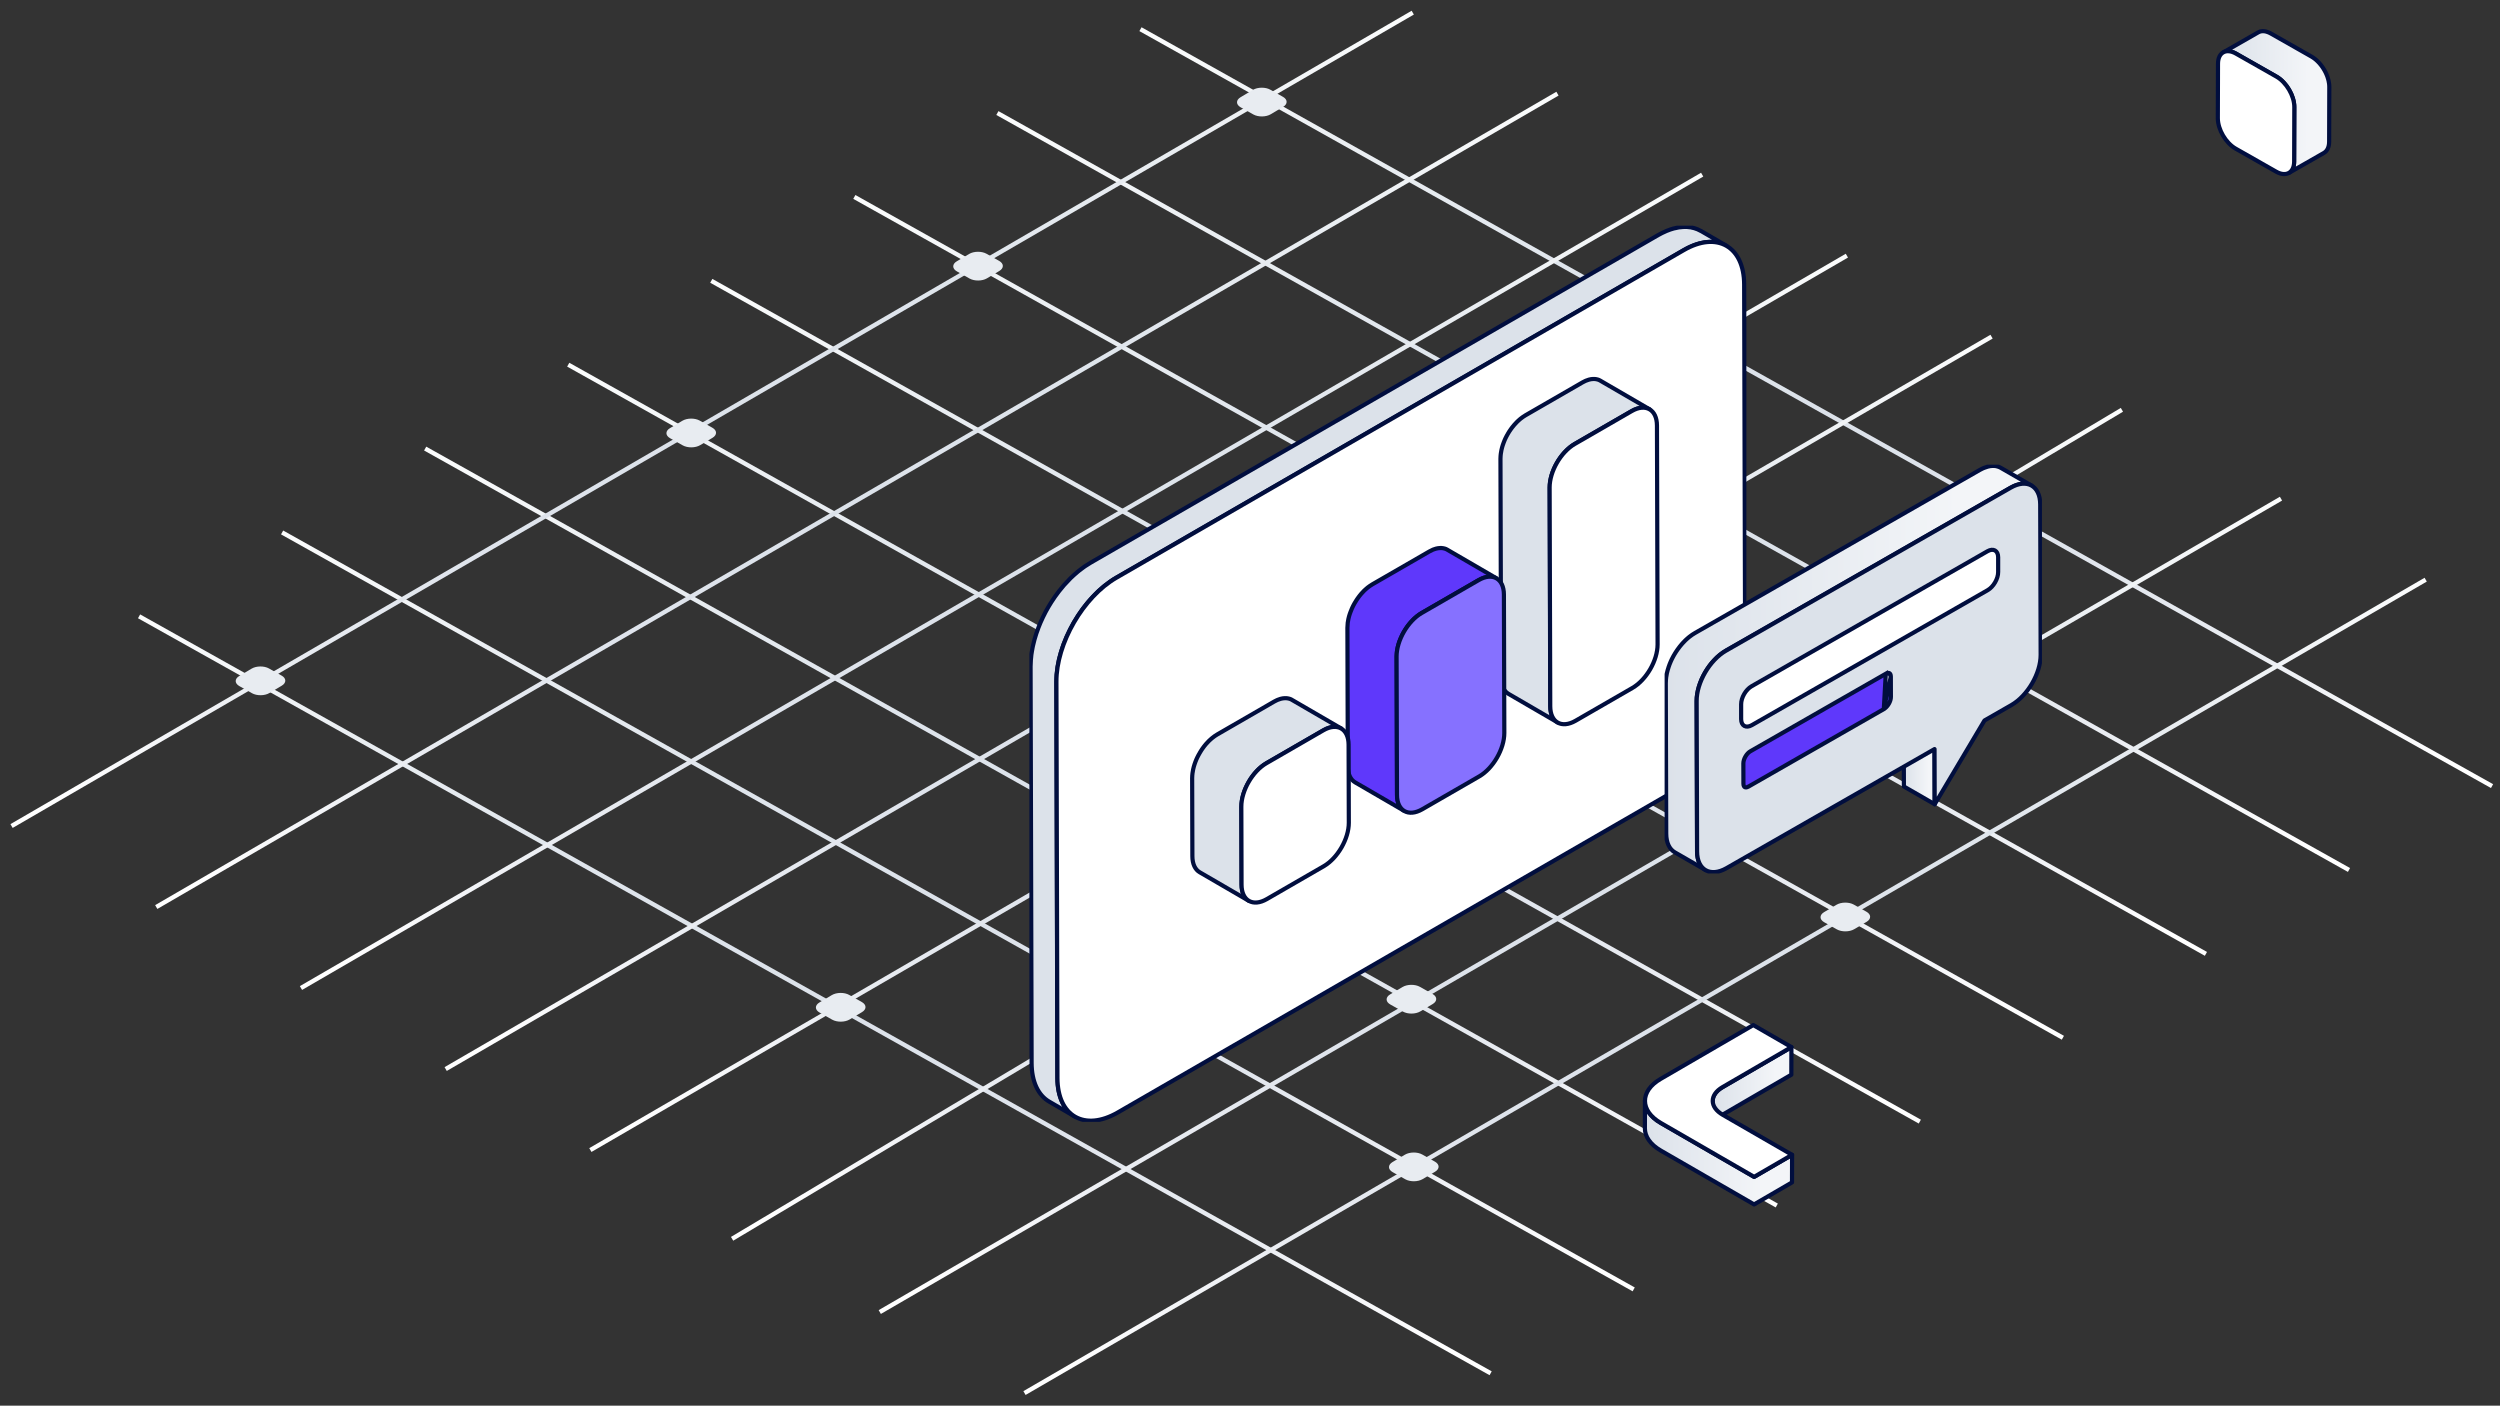 <svg width="795" height="447" viewBox="0 0 795 447" fill="none" xmlns="http://www.w3.org/2000/svg">
<rect x="0" y="0" width="795" height="447" fill="#333333" stroke="none"/>
<g clip-path="url(#clip0_0_1)">
<path d="M44.222 195.989L474.028 436.704" stroke="url(#paint0_linear_0_1)" stroke-width="1.403" stroke-miterlimit="10"/>
<path d="M89.711 169.32L519.517 410.028" stroke="url(#paint1_linear_0_1)" stroke-width="1.403" stroke-miterlimit="10"/>
<path d="M135.202 142.644L565.015 383.352" stroke="url(#paint2_linear_0_1)" stroke-width="1.403" stroke-miterlimit="10"/>
<path d="M180.698 115.968L610.504 356.676" stroke="url(#paint3_linear_0_1)" stroke-width="1.403" stroke-miterlimit="10"/>
<path d="M226.189 89.3L655.995 330.007" stroke="url(#paint4_linear_0_1)" stroke-width="1.403" stroke-miterlimit="10"/>
<path d="M271.678 62.624L701.484 303.331" stroke="url(#paint5_linear_0_1)" stroke-width="1.403" stroke-miterlimit="10"/>
<path d="M317.168 35.948L746.981 276.655" stroke="url(#paint6_linear_0_1)" stroke-width="1.403" stroke-miterlimit="10"/>
<path d="M362.666 9.279L792.472 249.986" stroke="url(#paint7_linear_0_1)" stroke-width="1.403" stroke-miterlimit="10"/>
<path d="M771.369 184.333L325.786 442.991" stroke="url(#paint8_linear_0_1)" stroke-width="1.403" stroke-miterlimit="10"/>
<path d="M725.355 158.571L279.765 417.23" stroke="url(#paint9_linear_0_1)" stroke-width="1.403" stroke-miterlimit="10"/>
<path d="M674.768 130.314L232.805 393.939" stroke="url(#paint10_linear_0_1)" stroke-width="1.403" stroke-miterlimit="10"/>
<path d="M633.318 107.057L187.735 365.715" stroke="url(#paint11_linear_0_1)" stroke-width="1.403" stroke-miterlimit="10"/>
<path d="M587.305 81.296L141.722 339.954" stroke="url(#paint12_linear_0_1)" stroke-width="1.403" stroke-miterlimit="10"/>
<path d="M541.291 55.535L95.709 314.193" stroke="url(#paint13_linear_0_1)" stroke-width="1.403" stroke-miterlimit="10"/>
<path d="M495.276 29.781L49.686 288.439" stroke="url(#paint14_linear_0_1)" stroke-width="1.403" stroke-miterlimit="10"/>
<path d="M449.254 4.02L3.671 262.678" stroke="url(#paint15_linear_0_1)" stroke-width="1.403" stroke-miterlimit="10"/>
<path d="M455.241 160.442C456.786 161.315 456.807 162.748 455.288 163.652L451.359 165.991C449.84 166.895 447.364 166.92 445.813 166.046L441.808 163.787C440.264 162.921 440.242 161.481 441.761 160.577L445.69 158.238C447.21 157.334 449.685 157.309 451.229 158.182L455.234 160.442L455.241 160.442Z" fill="#E8ECF1"/>
<path d="M317.733 82.962C319.278 83.836 319.299 85.268 317.78 86.172L313.851 88.511C312.332 89.415 309.856 89.44 308.305 88.567L304.3 86.307C302.756 85.441 302.734 84.001 304.253 83.097L308.182 80.758C309.701 79.854 312.177 79.829 313.721 80.703L317.726 82.962L317.733 82.962Z" fill="#E8ECF1"/>
<path d="M226.53 136.015C228.074 136.889 228.096 138.321 226.577 139.225L222.648 141.564C221.129 142.468 218.653 142.493 217.101 141.62L213.097 139.36C211.553 138.494 211.531 137.054 213.05 136.15L216.979 133.811C218.498 132.907 220.974 132.882 222.518 133.756L226.523 136.015L226.53 136.015Z" fill="#E8ECF1"/>
<path d="M407.976 30.786C409.52 31.66 409.541 33.092 408.022 33.996L404.093 36.335C402.574 37.239 400.098 37.264 398.547 36.39L394.542 34.131C392.998 33.265 392.976 31.825 394.495 30.921L398.425 28.582C399.944 27.678 402.419 27.653 403.964 28.526L407.968 30.786L407.976 30.786Z" fill="#E8ECF1"/>
<path d="M639.264 210.824C640.808 211.698 640.83 213.13 639.311 214.034L635.381 216.373C633.862 217.277 631.387 217.302 629.835 216.428L625.83 214.169C624.286 213.303 624.264 211.863 625.784 210.959L629.713 208.62C631.232 207.716 633.708 207.691 635.252 208.564L639.256 210.824L639.264 210.824Z" fill="#E8ECF1"/>
<path d="M593.533 289.93C595.077 290.803 595.099 292.236 593.58 293.14L589.651 295.479C588.132 296.383 585.656 296.408 584.104 295.534L580.1 293.275C578.556 292.409 578.534 290.969 580.053 290.065L583.982 287.726C585.501 286.822 587.977 286.797 589.521 287.67L593.526 289.93L593.533 289.93Z" fill="#E8ECF1"/>
<path d="M455.549 316.076C457.093 316.949 457.115 318.382 455.596 319.286L451.666 321.625C450.147 322.529 447.672 322.554 446.12 321.68L442.115 319.421C440.571 318.555 440.549 317.115 442.069 316.211L445.998 313.872C447.517 312.968 449.993 312.943 451.537 313.816L455.541 316.076L455.549 316.076Z" fill="#E8ECF1"/>
<path d="M456.303 369.4C457.847 370.273 457.869 371.706 456.35 372.61L452.42 374.949C450.901 375.853 448.425 375.878 446.874 375.004L442.869 372.745C441.325 371.878 441.303 370.439 442.823 369.534L446.752 367.196C448.271 366.291 450.747 366.267 452.291 367.14L456.295 369.4L456.303 369.4Z" fill="#E8ECF1"/>
<path d="M274.061 318.647C275.605 319.521 275.626 320.953 274.107 321.857L270.178 324.196C268.659 325.1 266.183 325.125 264.632 324.252L260.627 321.992C259.083 321.126 259.061 319.686 260.58 318.782L264.51 316.443C266.029 315.539 268.504 315.514 270.049 316.388L274.053 318.647L274.061 318.647Z" fill="#E8ECF1"/>
<path d="M89.555 214.836C91.1 215.71 91.121 217.142 89.602 218.046L85.673 220.385C84.154 221.289 81.678 221.314 80.127 220.44L76.122 218.181C74.578 217.315 74.556 215.875 76.075 214.971L80.004 212.632C81.524 211.728 83.999 211.703 85.543 212.577L89.548 214.836L89.555 214.836Z" fill="#E8ECF1"/>
<path d="M544.687 358.19C544.708 358.093 544.73 358.007 544.751 357.921C544.783 357.813 544.805 357.706 544.848 357.598C544.88 357.512 544.923 357.426 544.956 357.34C545.009 357.232 545.052 357.114 545.117 357.006C545.16 356.931 545.214 356.845 545.257 356.77C545.332 356.641 545.418 356.522 545.504 356.393C545.558 356.318 545.623 356.253 545.676 356.178C545.816 356.017 545.967 355.844 546.128 355.694C546.193 355.64 546.247 355.575 546.3 355.522C546.408 355.425 546.515 355.339 546.634 355.253C546.731 355.177 546.827 355.091 546.935 355.016C547.053 354.93 547.193 354.844 547.322 354.758C547.451 354.672 547.581 354.586 547.731 354.5L569.645 341.762L569.666 332.995L547.753 345.732C547.753 345.732 547.667 345.786 547.624 345.807C547.527 345.872 547.441 345.936 547.344 345.99C547.215 346.076 547.075 346.162 546.957 346.248C546.849 346.324 546.752 346.41 546.655 346.485C546.548 346.571 546.429 346.668 546.322 346.754C546.3 346.776 546.279 346.786 546.257 346.808C546.214 346.851 546.182 346.883 546.15 346.926C545.988 347.088 545.838 347.249 545.698 347.41C545.666 347.443 545.623 347.486 545.601 347.518C545.569 347.55 545.558 347.593 545.526 347.625C545.429 347.744 545.354 347.873 545.278 348.002C545.246 348.056 545.203 348.11 545.171 348.163C545.16 348.185 545.149 348.217 545.128 348.249C545.063 348.357 545.02 348.475 544.966 348.583C544.934 348.647 544.902 348.712 544.88 348.776C544.88 348.798 544.87 348.82 544.859 348.841C544.816 348.949 544.794 349.056 544.762 349.164C544.74 349.239 544.719 349.304 544.697 349.379C544.697 349.4 544.697 349.422 544.697 349.433C544.676 349.54 544.665 349.659 544.654 349.766C544.654 349.842 544.633 349.917 544.633 349.981C544.633 350.014 544.633 350.046 544.633 350.078L544.611 358.846C544.611 358.738 544.633 358.631 544.633 358.534C544.633 358.426 544.654 358.308 544.676 358.2L544.687 358.19Z" fill="url(#paint16_linear_0_1)" stroke="#010E3E" stroke-width="1.333" stroke-linecap="round" stroke-linejoin="round"/>
<path d="M557.811 374.24L528.152 357.114C524.774 355.167 523.096 352.606 523.096 350.057L523.074 358.824C523.074 361.374 524.752 363.934 528.13 365.882L557.801 383.008L569.86 376.005L569.882 367.237L557.822 374.24L557.811 374.24Z" fill="url(#paint17_linear_0_1)" stroke="#010E3E" stroke-width="1.333" stroke-linecap="round" stroke-linejoin="round"/>
<path d="M569.677 332.973L547.763 345.71C543.589 348.142 543.611 352.068 547.817 354.5L569.871 367.237L557.811 374.24L528.152 357.114C521.449 353.241 521.417 346.969 528.076 343.096L557.542 325.97L569.677 332.973Z" fill="white" stroke="#010E3E" stroke-width="1.333" stroke-linecap="round" stroke-linejoin="round"/>
</g>
<g clip-path="url(#clip1_0_1)">
<path d="M710.38 16.718C710.285 16.674 710.191 16.639 710.096 16.61C709.958 16.56 709.826 16.51 709.695 16.474C709.608 16.452 709.528 16.424 709.44 16.402C709.36 16.381 709.287 16.366 709.207 16.352C709.105 16.331 709.003 16.316 708.908 16.309C708.85 16.309 708.792 16.295 708.741 16.295C708.617 16.288 708.493 16.28 708.377 16.295C708.347 16.295 708.318 16.295 708.296 16.295C708.151 16.302 708.012 16.323 707.874 16.345C707.837 16.345 707.808 16.359 707.772 16.366C707.662 16.388 707.56 16.416 707.458 16.452C707.429 16.467 707.393 16.474 707.364 16.488C707.233 16.538 707.109 16.596 706.992 16.66L718.125 10.288C718.125 10.288 718.147 10.274 718.154 10.274C718.249 10.224 718.344 10.174 718.438 10.138C718.453 10.131 718.475 10.123 718.497 10.116C718.526 10.102 718.562 10.095 718.591 10.081C718.642 10.066 718.686 10.045 718.737 10.03C718.788 10.016 718.846 10.009 718.905 9.994C718.941 9.987 718.97 9.98 719.007 9.973C719.029 9.973 719.043 9.966 719.058 9.959C719.167 9.937 719.284 9.923 719.4 9.916C719.407 9.916 719.415 9.916 719.422 9.916C719.451 9.916 719.48 9.916 719.502 9.916C719.59 9.916 719.684 9.916 719.772 9.916C719.801 9.916 719.837 9.923 719.867 9.923C719.925 9.923 719.983 9.93 720.034 9.937C720.085 9.937 720.136 9.944 720.194 9.951C720.238 9.951 720.289 9.973 720.34 9.98C720.42 9.994 720.493 10.009 720.573 10.03C720.617 10.037 720.653 10.045 720.697 10.059C720.741 10.073 720.785 10.088 720.828 10.102C720.959 10.138 721.091 10.188 721.229 10.238C721.28 10.26 721.324 10.267 721.367 10.288C721.411 10.31 721.462 10.331 721.506 10.353C721.55 10.374 721.593 10.396 721.637 10.41C721.812 10.489 721.979 10.575 722.162 10.675L735.043 17.993C735.225 18.101 735.407 18.208 735.582 18.33C735.641 18.373 735.699 18.416 735.757 18.452C735.874 18.538 735.998 18.624 736.114 18.717C736.18 18.767 736.245 18.825 736.311 18.875C736.42 18.961 736.53 19.054 736.632 19.154C736.697 19.212 736.763 19.269 736.821 19.334C736.857 19.369 736.901 19.405 736.945 19.441C736.989 19.484 737.025 19.527 737.069 19.57C737.2 19.699 737.324 19.828 737.448 19.964C737.484 20.007 737.528 20.05 737.571 20.093C737.608 20.129 737.637 20.172 737.666 20.208C737.739 20.294 737.812 20.38 737.885 20.473C737.936 20.531 737.979 20.588 738.03 20.645C738.067 20.695 738.103 20.746 738.14 20.796C738.191 20.867 738.249 20.932 738.3 21.004C738.336 21.054 738.373 21.097 738.409 21.147C738.468 21.233 738.526 21.319 738.584 21.405C738.621 21.455 738.657 21.512 738.693 21.563C738.708 21.584 738.723 21.606 738.737 21.627C738.839 21.785 738.934 21.943 739.029 22.1C739.029 22.115 739.043 22.122 739.05 22.136C739.072 22.172 739.087 22.201 739.109 22.236C739.174 22.351 739.24 22.459 739.298 22.573C739.327 22.631 739.356 22.681 739.386 22.738C739.415 22.796 739.444 22.853 739.473 22.903C739.495 22.953 739.524 22.996 739.546 23.046C739.611 23.183 739.677 23.319 739.735 23.455C739.743 23.476 739.757 23.498 739.764 23.519C739.764 23.519 739.764 23.534 739.772 23.541C739.845 23.706 739.917 23.878 739.983 24.043C739.998 24.071 740.005 24.107 740.02 24.136C740.041 24.2 740.063 24.258 740.085 24.322C740.114 24.408 740.151 24.487 740.173 24.573C740.194 24.637 740.216 24.709 740.231 24.774C740.253 24.853 740.282 24.924 740.304 25.003C740.318 25.053 740.333 25.096 740.347 25.146C740.369 25.232 740.391 25.318 740.413 25.404C740.435 25.498 740.464 25.598 740.486 25.691C740.493 25.727 740.5 25.756 740.508 25.791C740.522 25.863 740.53 25.928 740.544 25.999C740.573 26.15 740.602 26.3 740.624 26.451C740.624 26.494 740.639 26.537 740.646 26.573C740.661 26.666 740.668 26.759 740.675 26.852C740.675 26.917 740.69 26.981 740.697 27.053C740.712 27.261 740.726 27.469 740.719 27.677L740.668 45.029C740.668 46.792 740.027 48.039 739.007 48.627L727.867 54.992C728.887 54.404 729.528 53.164 729.528 51.394L729.579 34.041C729.579 33.84 729.571 33.633 729.557 33.425C729.557 33.36 729.542 33.289 729.535 33.224C729.52 33.088 729.506 32.959 729.484 32.823C729.462 32.672 729.433 32.522 729.404 32.371C729.382 32.271 729.367 32.17 729.346 32.07C729.324 31.977 729.302 31.877 729.273 31.784C729.236 31.647 729.207 31.518 729.163 31.382C729.142 31.303 729.12 31.224 729.091 31.153C729.04 31.002 728.989 30.852 728.938 30.708C728.916 30.644 728.894 30.587 728.872 30.522C728.792 30.314 728.712 30.113 728.617 29.906C728.61 29.884 728.595 29.863 728.588 29.841C728.508 29.655 728.42 29.476 728.326 29.296C728.296 29.239 728.267 29.182 728.238 29.124C728.151 28.952 728.056 28.788 727.961 28.623C727.939 28.587 727.925 28.558 727.903 28.522C727.786 28.329 727.67 28.135 727.546 27.949C727.509 27.892 727.473 27.841 727.437 27.791C727.342 27.655 727.254 27.526 727.152 27.39C727.101 27.318 727.043 27.247 726.992 27.175C726.912 27.067 726.825 26.96 726.737 26.852C726.664 26.759 726.591 26.673 726.519 26.587C726.446 26.508 726.373 26.422 726.3 26.343C726.176 26.207 726.052 26.078 725.921 25.949C725.841 25.87 725.761 25.791 725.681 25.713C725.615 25.655 725.557 25.598 725.491 25.534C725.382 25.44 725.28 25.347 725.171 25.254C725.105 25.204 725.04 25.146 724.974 25.096C724.857 25.003 724.734 24.917 724.617 24.831C724.559 24.788 724.5 24.745 724.442 24.709C724.26 24.587 724.085 24.473 723.903 24.372L711.036 17.047C710.861 16.947 710.686 16.861 710.511 16.782C710.468 16.761 710.424 16.739 710.373 16.725L710.38 16.718Z" fill="url(#paint18_linear_0_1)" stroke="#010E3E" stroke-width="1.33" stroke-linecap="round" stroke-linejoin="round"/>
<path d="M711.034 17.047C707.893 15.262 705.336 16.696 705.322 20.251L705.271 37.603C705.263 41.158 707.799 45.487 710.946 47.272L723.828 54.59C726.968 56.375 729.526 54.934 729.54 51.386L729.591 34.034C729.598 30.472 727.063 26.15 723.915 24.365L711.034 17.047Z" fill="white" stroke="#010E3E" stroke-width="1.33" stroke-miterlimit="10"/>
</g>
<g clip-path="url(#clip2_0_1)">
<path d="M540.853 73.445C540.853 73.445 540.783 73.405 540.753 73.385C540.713 73.365 540.673 73.345 540.633 73.325C540.404 73.205 540.165 73.086 539.925 72.976C539.886 72.956 539.836 72.926 539.796 72.916C539.756 72.896 539.716 72.886 539.686 72.876C539.407 72.766 539.118 72.657 538.819 72.567C538.809 72.567 538.799 72.567 538.789 72.557C538.48 72.467 538.161 72.397 537.831 72.338C537.792 72.338 537.762 72.318 537.722 72.308C537.672 72.308 537.622 72.308 537.572 72.288C537.293 72.248 537.004 72.208 536.705 72.188C536.655 72.188 536.615 72.178 536.565 72.168C536.545 72.168 536.535 72.168 536.515 72.168C536.156 72.148 535.777 72.148 535.408 72.168C535.368 72.168 535.339 72.168 535.299 72.168C535.249 72.168 535.199 72.178 535.149 72.178C534.73 72.198 534.302 72.238 533.863 72.308C533.344 72.388 532.816 72.507 532.277 72.647C532.247 72.647 532.217 72.657 532.188 72.667C532.168 72.667 532.148 72.677 532.128 72.687C531.789 72.776 531.44 72.886 531.091 73.006C531.021 73.026 530.951 73.056 530.891 73.086C530.612 73.185 530.323 73.295 530.034 73.415C529.994 73.435 529.964 73.445 529.924 73.455C529.854 73.484 529.784 73.524 529.715 73.554C529.415 73.684 529.106 73.823 528.797 73.973C528.678 74.033 528.568 74.083 528.448 74.143C528.049 74.342 527.641 74.561 527.232 74.791L346.817 178.938C346.199 179.297 345.591 179.686 344.992 180.095C344.793 180.225 344.603 180.374 344.414 180.514C344.005 180.803 343.606 181.102 343.207 181.422C342.988 181.601 342.769 181.78 342.549 181.96C342.18 182.269 341.821 182.578 341.462 182.907C341.243 183.107 341.034 183.306 340.814 183.516C340.685 183.645 340.545 183.765 340.405 183.895C340.266 184.034 340.136 184.194 339.997 184.333C339.568 184.772 339.139 185.231 338.72 185.69C338.591 185.839 338.441 185.969 338.311 186.128C338.202 186.258 338.102 186.388 337.992 186.517C337.743 186.816 337.494 187.116 337.244 187.425C337.085 187.624 336.915 187.814 336.756 188.023C336.626 188.192 336.507 188.362 336.377 188.532C336.197 188.771 336.018 189.01 335.848 189.25C335.729 189.419 335.599 189.579 335.48 189.748C335.28 190.037 335.091 190.327 334.901 190.616C334.782 190.795 334.652 190.985 334.532 191.164C334.482 191.244 334.423 191.314 334.373 191.394C334.034 191.922 333.705 192.47 333.385 193.009C333.366 193.049 333.346 193.079 333.326 193.119C333.266 193.228 333.206 193.338 333.136 193.448C332.917 193.837 332.697 194.226 332.488 194.614C332.388 194.794 332.299 194.983 332.209 195.173C332.109 195.362 332.009 195.552 331.92 195.741C331.84 195.911 331.75 196.07 331.67 196.24C331.451 196.689 331.252 197.147 331.052 197.596C331.012 197.676 330.982 197.756 330.942 197.835C330.942 197.855 330.923 197.875 330.913 197.895C330.663 198.464 330.434 199.042 330.215 199.61C330.175 199.72 330.145 199.82 330.105 199.93C330.025 200.139 329.955 200.348 329.876 200.568C329.776 200.857 329.666 201.136 329.566 201.425C329.487 201.655 329.427 201.874 329.357 202.103C329.277 202.363 329.197 202.632 329.118 202.891C329.068 203.051 329.018 203.21 328.968 203.38C328.888 203.669 328.829 203.968 328.749 204.257C328.669 204.586 328.579 204.916 328.509 205.235C328.48 205.344 328.45 205.464 328.43 205.574C328.32 206.112 328.22 206.651 328.131 207.189C328.111 207.299 328.101 207.409 328.081 207.518C328.041 207.758 328.001 207.997 327.971 208.226C327.931 208.545 327.911 208.864 327.881 209.184C327.861 209.413 327.831 209.632 327.811 209.862C327.762 210.57 327.722 211.278 327.722 211.976L328.051 338.022C328.071 344.055 330.195 348.303 333.635 350.307L341.831 355.074C338.391 353.08 336.267 348.832 336.247 342.789L335.918 216.742C335.918 216.044 335.948 215.336 335.998 214.628C336.018 214.399 336.038 214.18 336.068 213.95C336.118 213.402 336.187 212.843 336.267 212.285C336.287 212.175 336.297 212.065 336.317 211.956C336.427 211.308 336.556 210.659 336.696 210.001C336.766 209.672 336.856 209.353 336.935 209.024C337.055 208.565 337.165 208.107 337.304 207.658C337.384 207.399 337.464 207.129 337.544 206.87C337.703 206.361 337.873 205.843 338.052 205.334C338.132 205.125 338.202 204.916 338.282 204.706C338.551 203.998 338.82 203.3 339.129 202.602C339.169 202.522 339.199 202.442 339.239 202.363C339.518 201.734 339.807 201.116 340.116 200.508C340.216 200.318 340.306 200.129 340.405 199.93C340.705 199.351 341.014 198.773 341.333 198.204C341.393 198.095 341.452 197.975 341.522 197.865C341.911 197.197 342.31 196.549 342.729 195.911C342.848 195.721 342.978 195.542 343.098 195.352C343.407 194.894 343.726 194.435 344.045 193.986C344.225 193.747 344.394 193.508 344.574 193.268C344.853 192.889 345.142 192.53 345.441 192.161C345.69 191.852 345.93 191.553 346.189 191.254C346.428 190.975 346.678 190.705 346.917 190.426C347.336 189.958 347.754 189.509 348.193 189.07C348.462 188.791 348.732 188.522 349.011 188.252C349.22 188.043 349.44 187.843 349.659 187.654C350.018 187.325 350.377 187.016 350.736 186.707C350.955 186.527 351.175 186.338 351.394 186.168C351.793 185.849 352.192 185.56 352.601 185.261C352.79 185.121 352.989 184.972 353.179 184.842C353.777 184.433 354.386 184.034 355.004 183.685L535.428 79.547C535.837 79.308 536.246 79.099 536.645 78.889C536.764 78.829 536.874 78.78 536.984 78.72C537.293 78.57 537.602 78.431 537.901 78.301C538.011 78.251 538.111 78.211 538.22 78.161C538.51 78.042 538.789 77.932 539.078 77.832C539.148 77.812 539.208 77.782 539.277 77.763C539.626 77.643 539.965 77.533 540.314 77.443C540.364 77.433 540.414 77.423 540.464 77.403C541.002 77.264 541.531 77.144 542.049 77.064C542.488 76.995 542.907 76.955 543.326 76.935C543.406 76.935 543.495 76.925 543.575 76.925C543.954 76.915 544.323 76.915 544.682 76.925C544.742 76.925 544.812 76.935 544.871 76.945C545.161 76.965 545.45 77.005 545.739 77.044C545.829 77.055 545.918 77.074 546.008 77.084C546.337 77.144 546.656 77.214 546.965 77.304C546.985 77.304 546.995 77.314 547.005 77.314C547.294 77.403 547.584 77.503 547.863 77.613C547.943 77.643 548.022 77.683 548.112 77.713C548.351 77.822 548.591 77.932 548.82 78.062C548.9 78.102 548.98 78.141 549.049 78.181L540.853 73.415V73.445Z" fill="#DCE2EA" stroke="#010E3E" stroke-width="1.33" stroke-linecap="round" stroke-linejoin="round"/>
<path d="M535.429 79.548C546.008 73.445 554.604 78.331 554.644 90.487L554.973 216.533C555.003 228.679 546.467 243.487 535.887 249.59L355.473 353.758C344.893 359.861 336.298 354.965 336.268 342.809L335.939 216.762C335.909 204.607 344.444 189.818 355.024 183.705L535.429 79.548Z" fill="white" stroke="#010E3E" stroke-width="1.333" stroke-linecap="round" stroke-linejoin="round"/>
<path d="M519.804 130.265C519.933 130.205 520.073 130.155 520.203 130.106C520.392 130.036 520.582 129.966 520.771 129.906C520.891 129.866 521.01 129.836 521.13 129.806C521.24 129.777 521.349 129.757 521.459 129.737C521.599 129.707 521.748 129.687 521.888 129.667C521.968 129.667 522.047 129.647 522.127 129.647C522.297 129.637 522.476 129.627 522.636 129.637C522.676 129.637 522.715 129.637 522.755 129.637C522.955 129.647 523.154 129.677 523.344 129.707C523.394 129.707 523.433 129.727 523.483 129.737C523.633 129.767 523.782 129.816 523.922 129.866C523.962 129.886 524.012 129.896 524.052 129.916C524.231 129.986 524.411 130.066 524.58 130.165L508.915 121.061C508.915 121.061 508.885 121.041 508.875 121.031C508.745 120.961 508.616 120.891 508.476 120.832C508.446 120.822 508.426 120.812 508.396 120.802C508.356 120.782 508.307 120.772 508.257 120.752C508.187 120.732 508.117 120.702 508.047 120.682C507.968 120.662 507.888 120.642 507.818 120.632C507.768 120.622 507.728 120.612 507.678 120.602C507.649 120.602 507.629 120.592 507.599 120.582C507.439 120.552 507.28 120.532 507.12 120.523C507.11 120.523 507.1 120.523 507.09 120.523C507.05 120.523 507.01 120.523 506.97 120.523C506.841 120.523 506.721 120.523 506.592 120.523C506.552 120.523 506.502 120.532 506.462 120.532C506.382 120.532 506.302 120.542 506.223 120.552C506.153 120.552 506.073 120.562 506.003 120.572C505.933 120.582 505.864 120.602 505.804 120.612C505.694 120.632 505.584 120.652 505.475 120.682C505.415 120.692 505.355 120.702 505.295 120.722C505.235 120.742 505.176 120.762 505.116 120.782C504.926 120.842 504.747 120.901 504.547 120.981C504.478 121.011 504.418 121.021 504.348 121.051C504.278 121.081 504.218 121.111 504.148 121.141C504.089 121.171 504.019 121.201 503.959 121.231C503.72 121.34 503.47 121.47 503.221 121.609L485.113 132.06C484.854 132.21 484.604 132.369 484.345 132.549C484.265 132.609 484.186 132.668 484.106 132.728C483.936 132.848 483.767 132.978 483.597 133.107C483.507 133.177 483.418 133.257 483.318 133.337C483.168 133.466 483.019 133.596 482.869 133.735C482.78 133.815 482.69 133.905 482.6 133.985C482.54 134.035 482.48 134.084 482.431 134.144C482.371 134.204 482.321 134.264 482.261 134.324C482.082 134.503 481.902 134.693 481.733 134.892C481.673 134.952 481.613 135.012 481.563 135.072C481.513 135.122 481.473 135.181 481.433 135.231C481.324 135.351 481.224 135.481 481.124 135.61C481.054 135.69 480.985 135.77 480.915 135.859C480.865 135.929 480.815 135.999 480.755 136.069C480.686 136.169 480.606 136.268 480.536 136.368C480.486 136.438 480.436 136.508 480.386 136.577C480.307 136.697 480.227 136.817 480.147 136.936C480.097 137.016 480.047 137.086 479.988 137.166C479.968 137.196 479.948 137.226 479.918 137.266C479.778 137.485 479.639 137.714 479.509 137.944C479.509 137.964 479.489 137.974 479.479 137.993C479.449 138.043 479.429 138.083 479.399 138.133C479.309 138.293 479.21 138.462 479.13 138.622C479.09 138.701 479.05 138.781 479.01 138.851C478.97 138.931 478.931 139.011 478.891 139.09C478.861 139.16 478.821 139.23 478.781 139.3C478.691 139.489 478.601 139.679 478.522 139.868C478.512 139.898 478.492 139.928 478.482 139.958C478.482 139.958 478.482 139.978 478.472 139.988C478.372 140.227 478.272 140.467 478.183 140.706C478.163 140.756 478.153 140.796 478.133 140.845C478.103 140.935 478.073 141.015 478.043 141.105C478.003 141.224 477.953 141.344 477.913 141.464C477.884 141.553 477.854 141.653 477.824 141.743C477.794 141.853 477.754 141.962 477.724 142.072C477.704 142.142 477.684 142.202 477.664 142.271C477.634 142.391 477.604 142.521 477.574 142.64C477.544 142.78 477.505 142.91 477.475 143.049C477.465 143.099 477.455 143.139 477.445 143.189C477.425 143.289 477.415 143.388 477.395 143.488C477.355 143.707 477.315 143.917 477.285 144.126C477.285 144.186 477.265 144.246 477.255 144.306C477.235 144.435 477.225 144.575 477.215 144.705C477.215 144.804 477.195 144.894 477.186 144.994C477.166 145.293 477.146 145.592 477.146 145.881L477.345 215.496C477.345 217.7 478.033 219.345 479.17 220.273C479.329 220.402 479.499 220.522 479.678 220.632L495.344 229.736C493.908 228.898 493.01 227.123 493.01 224.6L492.811 154.986C492.811 154.697 492.821 154.397 492.851 154.098C492.851 153.999 492.871 153.909 492.881 153.809C492.901 153.62 492.921 153.43 492.95 153.231C492.98 153.021 493.02 152.802 493.06 152.592C493.09 152.443 493.11 152.303 493.15 152.154C493.18 152.014 493.22 151.884 493.25 151.745C493.299 151.555 493.349 151.366 493.399 151.176C493.429 151.067 493.469 150.957 493.499 150.847C493.569 150.638 493.639 150.419 493.708 150.209C493.738 150.119 493.768 150.03 493.808 149.94C493.918 149.641 494.037 149.352 494.167 149.062C494.177 149.032 494.197 149.003 494.207 148.963C494.327 148.703 494.446 148.444 494.576 148.185C494.616 148.105 494.656 148.025 494.695 147.946C494.815 147.706 494.945 147.467 495.084 147.228C495.114 147.178 495.134 147.128 495.164 147.088C495.324 146.809 495.493 146.539 495.663 146.27C495.713 146.19 495.762 146.111 495.822 146.041C495.952 145.851 496.082 145.662 496.221 145.472C496.291 145.373 496.371 145.273 496.441 145.173C496.56 145.014 496.68 144.864 496.799 144.715C496.899 144.585 497.009 144.455 497.109 144.336C497.208 144.216 497.308 144.106 497.408 143.997C497.587 143.797 497.757 143.608 497.946 143.428C498.056 143.309 498.176 143.199 498.285 143.089C498.375 142.999 498.465 142.92 498.554 142.84C498.704 142.7 498.854 142.571 499.003 142.441C499.093 142.361 499.183 142.291 499.272 142.212C499.442 142.082 499.611 141.952 499.781 141.833C499.861 141.773 499.941 141.713 500.02 141.653C500.27 141.484 500.529 141.314 500.788 141.165L518.896 130.714C519.146 130.574 519.385 130.445 519.634 130.335C519.694 130.305 519.764 130.275 519.824 130.245L519.804 130.265Z" fill="#DCE2EA" stroke="#010E3E" stroke-width="1.33" stroke-linecap="round" stroke-linejoin="round"/>
<path d="M518.876 130.734C523.303 128.181 526.893 130.225 526.913 135.311L527.112 204.926C527.122 210.001 523.553 216.194 519.125 218.757L501.017 229.208C496.59 231.76 493 229.706 492.98 224.63L492.78 155.016C492.77 149.93 496.34 143.747 500.768 141.185L518.876 130.734Z" fill="white" stroke="#010E3E" stroke-width="1.33" stroke-miterlimit="10"/>
<path d="M471.523 183.855C471.712 183.785 471.901 183.715 472.091 183.655C472.211 183.615 472.33 183.586 472.45 183.556C472.56 183.526 472.669 183.506 472.779 183.486C472.919 183.456 473.068 183.436 473.208 183.416C473.288 183.416 473.367 183.396 473.447 183.396C473.627 183.386 473.796 183.376 473.966 183.386C474.005 183.386 474.045 183.386 474.085 183.386C474.285 183.396 474.484 183.426 474.674 183.466C474.723 183.466 474.773 183.486 474.813 183.496C474.963 183.526 475.112 183.576 475.252 183.625C475.302 183.645 475.342 183.655 475.391 183.675C475.571 183.745 475.75 183.825 475.92 183.925L460.255 174.82C460.255 174.82 460.225 174.8 460.215 174.79C460.085 174.72 459.946 174.651 459.816 174.591C459.786 174.581 459.766 174.571 459.736 174.561C459.696 174.541 459.646 174.531 459.597 174.511C459.527 174.491 459.457 174.461 459.387 174.441C459.317 174.421 459.238 174.401 459.158 174.391C459.108 174.381 459.068 174.371 459.018 174.361C458.988 174.361 458.968 174.351 458.939 174.341C458.779 174.312 458.619 174.292 458.45 174.282C458.45 174.282 458.43 174.282 458.42 174.282C458.38 174.282 458.34 174.282 458.3 174.282C458.171 174.282 458.051 174.282 457.911 174.282C457.872 174.282 457.822 174.292 457.782 174.292C457.702 174.292 457.622 174.302 457.542 174.312C457.463 174.312 457.393 174.322 457.313 174.332C457.243 174.332 457.184 174.361 457.114 174.371C457.004 174.391 456.894 174.411 456.785 174.441C456.725 174.451 456.665 174.461 456.605 174.481C456.545 174.501 456.486 174.521 456.426 174.541C456.236 174.601 456.057 174.661 455.857 174.73C455.788 174.76 455.728 174.77 455.658 174.8C455.618 174.82 455.578 174.84 455.548 174.86C455.219 175 454.88 175.159 454.541 175.359L436.433 185.809C436.174 185.959 435.924 186.118 435.665 186.298C435.585 186.358 435.505 186.418 435.426 186.467C435.256 186.587 435.087 186.717 434.917 186.846C434.827 186.916 434.738 186.996 434.648 187.076C434.498 187.205 434.339 187.335 434.189 187.475C434.099 187.554 434.01 187.644 433.92 187.724C433.86 187.774 433.81 187.824 433.75 187.883C433.691 187.943 433.641 188.003 433.581 188.063C433.401 188.242 433.222 188.432 433.052 188.631C432.993 188.691 432.933 188.751 432.883 188.811C432.833 188.861 432.793 188.921 432.743 188.98C432.634 189.1 432.534 189.23 432.434 189.359C432.364 189.439 432.295 189.519 432.235 189.609C432.185 189.678 432.125 189.748 432.075 189.828C431.995 189.928 431.926 190.027 431.856 190.127C431.806 190.197 431.756 190.267 431.706 190.337C431.627 190.456 431.547 190.586 431.457 190.706C431.407 190.785 431.357 190.855 431.307 190.935C431.287 190.965 431.268 190.995 431.248 191.035C431.108 191.254 430.968 191.483 430.829 191.713C430.829 191.733 430.809 191.743 430.799 191.763C430.769 191.812 430.749 191.852 430.719 191.902C430.629 192.062 430.54 192.221 430.45 192.391C430.41 192.471 430.37 192.55 430.33 192.62C430.29 192.7 430.25 192.78 430.211 192.86C430.181 192.929 430.141 192.999 430.111 193.069C430.021 193.258 429.931 193.448 429.852 193.637C429.842 193.667 429.822 193.697 429.812 193.737C429.812 193.737 429.812 193.757 429.802 193.767C429.702 194.006 429.602 194.246 429.513 194.485C429.493 194.525 429.483 194.575 429.463 194.615C429.433 194.704 429.403 194.794 429.363 194.884C429.323 195.003 429.273 195.123 429.233 195.243C429.203 195.333 429.174 195.432 429.144 195.522C429.114 195.632 429.074 195.741 429.044 195.851C429.024 195.921 429.004 195.991 428.984 196.051C428.954 196.17 428.924 196.29 428.894 196.42C428.864 196.559 428.825 196.699 428.795 196.828C428.785 196.878 428.775 196.918 428.765 196.968C428.745 197.068 428.735 197.167 428.715 197.257C428.675 197.467 428.635 197.686 428.605 197.895C428.605 197.955 428.585 198.015 428.575 198.075C428.575 198.135 428.575 198.185 428.565 198.234C428.505 198.713 428.476 199.182 428.476 199.64L428.605 243.657C428.605 246.18 429.503 247.955 430.938 248.792L446.604 257.897C445.168 257.059 444.27 255.284 444.27 252.761L444.141 208.745C444.141 208.286 444.181 207.818 444.231 207.339C444.24 207.229 444.25 207.109 444.27 207C444.3 206.79 444.34 206.571 444.38 206.362C444.41 206.212 444.43 206.072 444.47 205.923C444.5 205.783 444.54 205.654 444.57 205.514C444.619 205.325 444.669 205.135 444.719 204.946C444.749 204.836 444.789 204.726 444.819 204.616C444.889 204.407 444.958 204.188 445.038 203.978C445.068 203.889 445.098 203.799 445.138 203.709C445.248 203.41 445.367 203.121 445.497 202.832C445.507 202.802 445.527 202.772 445.537 202.732C445.656 202.473 445.776 202.213 445.906 201.954C445.946 201.874 445.986 201.794 446.025 201.715C446.155 201.475 446.285 201.236 446.414 200.997C446.444 200.947 446.464 200.907 446.494 200.857C446.654 200.578 446.823 200.309 447.003 200.039C447.052 199.96 447.102 199.89 447.152 199.81C447.282 199.621 447.411 199.421 447.551 199.242C447.621 199.142 447.701 199.042 447.77 198.942C447.89 198.783 448.01 198.633 448.129 198.484C448.229 198.354 448.339 198.224 448.438 198.105C448.538 197.985 448.638 197.875 448.748 197.756C448.917 197.566 449.097 197.377 449.276 197.187C449.386 197.078 449.505 196.958 449.615 196.848C449.705 196.759 449.795 196.679 449.884 196.599C450.034 196.459 450.184 196.33 450.343 196.2C450.433 196.12 450.523 196.051 450.612 195.971C450.782 195.841 450.951 195.711 451.121 195.592C451.201 195.532 451.28 195.472 451.36 195.412C451.609 195.243 451.869 195.073 452.128 194.924L470.236 184.473C470.575 184.274 470.914 184.114 471.243 183.974C471.353 183.925 471.453 183.885 471.552 183.845L471.523 183.855Z" fill="#5F38FB" stroke="#010E3E" stroke-width="1.33" stroke-miterlimit="10"/>
<path d="M470.206 184.483C474.623 181.93 478.223 183.984 478.243 189.06L478.372 233.067C478.382 238.142 474.812 244.345 470.385 246.898L452.277 257.348C447.85 259.901 444.26 257.847 444.24 252.771L444.11 208.765C444.1 203.689 447.67 197.496 452.097 194.934L470.206 184.483Z" fill="#8671FF" stroke="#010E3E" stroke-width="1.33" stroke-miterlimit="10"/>
<path d="M421.745 231.77C421.874 231.71 422.014 231.66 422.143 231.61C422.333 231.541 422.522 231.471 422.712 231.411C422.832 231.371 422.951 231.341 423.071 231.311C423.181 231.281 423.29 231.261 423.4 231.241C423.54 231.211 423.679 231.192 423.819 231.172C423.898 231.172 423.978 231.152 424.058 231.152C424.228 231.142 424.407 231.132 424.567 231.142C424.606 231.142 424.646 231.142 424.686 231.142C424.886 231.152 425.085 231.182 425.275 231.211C425.324 231.211 425.364 231.231 425.414 231.241C425.564 231.271 425.713 231.321 425.853 231.371C425.903 231.391 425.943 231.401 425.993 231.421C426.172 231.491 426.351 231.57 426.521 231.67L410.856 222.566C410.856 222.566 410.826 222.546 410.816 222.536C410.686 222.466 410.557 222.396 410.417 222.336C410.387 222.326 410.367 222.316 410.337 222.306C410.297 222.287 410.247 222.277 410.198 222.257C410.128 222.237 410.058 222.207 409.988 222.187C409.908 222.167 409.839 222.147 409.759 222.137C409.709 222.127 409.669 222.117 409.619 222.107C409.589 222.107 409.569 222.097 409.54 222.087C409.38 222.057 409.22 222.037 409.061 222.027C409.051 222.027 409.041 222.027 409.031 222.027C408.991 222.027 408.951 222.027 408.911 222.027C408.782 222.027 408.662 222.027 408.532 222.027C408.492 222.027 408.443 222.037 408.403 222.037C408.323 222.037 408.243 222.047 408.163 222.057C408.084 222.057 408.014 222.067 407.944 222.077C407.874 222.087 407.814 222.107 407.745 222.117C407.635 222.137 407.525 222.157 407.416 222.187C407.356 222.197 407.296 222.207 407.236 222.227C407.176 222.247 407.116 222.267 407.057 222.287C406.867 222.346 406.688 222.406 406.488 222.486C406.418 222.516 406.359 222.526 406.289 222.556C406.219 222.586 406.159 222.616 406.089 222.646C406.03 222.675 405.96 222.705 405.9 222.735C405.661 222.845 405.411 222.975 405.162 223.114L387.054 233.575C386.794 233.724 386.545 233.884 386.296 234.063C386.216 234.123 386.136 234.183 386.057 234.243C385.887 234.363 385.718 234.492 385.558 234.622C385.468 234.692 385.379 234.771 385.279 234.851C385.129 234.981 384.98 235.111 384.83 235.25C384.74 235.33 384.651 235.42 384.561 235.499C384.501 235.549 384.451 235.599 384.391 235.659C384.332 235.719 384.282 235.779 384.222 235.838C384.042 236.018 383.863 236.207 383.693 236.407C383.634 236.467 383.574 236.527 383.524 236.586C383.474 236.636 383.434 236.696 383.384 236.756C383.275 236.876 383.175 237.005 383.075 237.135C383.005 237.215 382.936 237.294 382.876 237.384C382.826 237.454 382.766 237.524 382.716 237.604C382.646 237.703 382.567 237.803 382.497 237.903C382.447 237.972 382.397 238.042 382.347 238.112C382.267 238.232 382.188 238.361 382.098 238.481C382.048 238.561 381.998 238.631 381.948 238.71C381.928 238.74 381.908 238.77 381.888 238.81C381.749 239.03 381.609 239.259 381.48 239.488C381.48 239.508 381.46 239.518 381.45 239.538C381.42 239.588 381.4 239.638 381.37 239.688C381.28 239.847 381.19 240.007 381.101 240.166C381.061 240.246 381.021 240.326 380.981 240.396C380.941 240.475 380.901 240.555 380.861 240.635C380.832 240.705 380.792 240.775 380.752 240.844C380.662 241.034 380.572 241.233 380.483 241.423C380.473 241.453 380.453 241.483 380.443 241.513C380.443 241.513 380.443 241.532 380.433 241.542C380.333 241.782 380.233 242.021 380.143 242.26C380.124 242.31 380.114 242.35 380.094 242.4C380.064 242.49 380.034 242.58 380.004 242.659C379.964 242.779 379.914 242.899 379.874 243.018C379.844 243.118 379.814 243.208 379.785 243.308C379.755 243.417 379.715 243.527 379.685 243.637C379.665 243.706 379.645 243.766 379.625 243.836C379.595 243.956 379.565 244.085 379.535 244.205C379.505 244.345 379.465 244.474 379.436 244.614C379.426 244.664 379.416 244.704 379.406 244.753C379.386 244.853 379.376 244.953 379.356 245.053C379.316 245.272 379.276 245.481 379.246 245.691C379.246 245.751 379.226 245.81 379.216 245.87C379.196 246 379.186 246.14 379.176 246.269C379.176 246.359 379.156 246.459 379.146 246.548C379.126 246.848 379.106 247.147 379.106 247.436L379.176 272.246C379.176 274.769 380.074 276.554 381.51 277.382L397.175 286.486C395.739 285.649 394.841 283.874 394.841 281.351L394.772 256.54C394.772 256.251 394.782 255.952 394.812 255.653C394.812 255.563 394.832 255.463 394.841 255.364C394.861 255.174 394.881 254.985 394.911 254.785C394.941 254.576 394.981 254.356 395.021 254.147C395.051 253.998 395.071 253.858 395.101 253.708C395.131 253.569 395.171 253.439 395.2 253.299C395.25 253.11 395.3 252.921 395.35 252.731C395.38 252.621 395.42 252.512 395.45 252.402C395.52 252.193 395.589 251.973 395.659 251.764C395.689 251.674 395.719 251.584 395.759 251.495C395.869 251.195 395.988 250.906 396.118 250.617C396.128 250.587 396.148 250.557 396.158 250.527C396.277 250.268 396.397 250.009 396.527 249.749C396.567 249.67 396.606 249.59 396.646 249.51C396.766 249.271 396.896 249.031 397.035 248.792C397.065 248.742 397.085 248.692 397.115 248.643C397.275 248.363 397.444 248.094 397.614 247.825C397.663 247.745 397.713 247.675 397.763 247.595C397.893 247.406 398.022 247.217 398.162 247.027C398.232 246.927 398.312 246.828 398.391 246.718C398.511 246.558 398.631 246.409 398.75 246.259C398.85 246.13 398.96 246 399.059 245.88C399.159 245.761 399.259 245.651 399.369 245.531C399.538 245.332 399.718 245.152 399.897 244.963C400.007 244.853 400.126 244.734 400.236 244.624C400.326 244.534 400.416 244.454 400.505 244.375C400.655 244.235 400.804 244.105 400.954 243.976C401.044 243.896 401.134 243.826 401.223 243.746C401.393 243.617 401.562 243.487 401.732 243.367C401.812 243.308 401.891 243.248 401.971 243.188C402.22 243.018 402.48 242.849 402.739 242.699L420.847 232.239C421.096 232.099 421.336 231.969 421.585 231.86C421.645 231.83 421.715 231.8 421.775 231.77H421.745Z" fill="#DCE2EA" stroke="#010E3E" stroke-width="1.33" stroke-linecap="round" stroke-linejoin="round"/>
<path d="M420.827 232.239C425.244 229.686 428.844 231.74 428.854 236.826L428.924 261.637C428.934 266.712 425.364 272.905 420.946 275.458L402.838 285.918C398.421 288.471 394.821 286.417 394.811 281.331L394.741 256.521C394.731 251.435 398.301 245.253 402.718 242.7L420.827 232.239Z" fill="white" stroke="#010E3E" stroke-width="1.33" stroke-miterlimit="10"/>
</g>
<g clip-path="url(#clip3_0_1)">
<path d="M605.385 232.548L605.439 250.11L615.233 255.75L615.19 238.199L605.385 232.548Z" fill="url(#paint19_linear_0_1)" stroke="#010E3E" stroke-width="1.33" stroke-linecap="round" stroke-linejoin="round"/>
<path d="M640.487 154.537C640.649 154.472 640.8 154.408 640.951 154.355C641.177 154.269 641.392 154.195 641.608 154.131C641.748 154.088 641.888 154.045 642.028 154.013C642.157 153.981 642.287 153.96 642.416 153.928C642.577 153.896 642.75 153.874 642.911 153.853C643.008 153.853 643.105 153.832 643.192 153.821C643.396 153.81 643.59 153.799 643.784 153.81C643.827 153.81 643.881 153.81 643.924 153.81C644.161 153.821 644.387 153.853 644.614 153.896C644.668 153.906 644.721 153.917 644.775 153.938C644.948 153.981 645.12 154.024 645.293 154.088C645.346 154.109 645.4 154.12 645.454 154.141C645.67 154.227 645.874 154.312 646.068 154.43L636.264 148.779C636.264 148.779 636.232 148.758 636.21 148.747C636.059 148.661 635.898 148.587 635.747 148.522C635.714 148.512 635.682 148.501 635.65 148.49C635.596 148.469 635.542 148.458 635.488 148.437C635.402 148.405 635.327 148.373 635.24 148.352C635.154 148.33 635.057 148.309 634.971 148.287C634.917 148.277 634.863 148.255 634.809 148.245C634.777 148.245 634.756 148.234 634.723 148.223C634.54 148.191 634.357 148.17 634.163 148.159C634.152 148.159 634.141 148.159 634.131 148.159C634.088 148.159 634.034 148.159 633.991 148.159C633.84 148.159 633.7 148.159 633.549 148.159C633.495 148.159 633.441 148.17 633.398 148.17C633.301 148.17 633.215 148.191 633.118 148.202C633.032 148.202 632.946 148.213 632.859 148.223C632.784 148.234 632.698 148.255 632.622 148.277C632.493 148.298 632.375 148.33 632.245 148.362C632.181 148.384 632.105 148.384 632.041 148.405C631.976 148.426 631.901 148.458 631.836 148.48C631.62 148.544 631.394 148.619 631.179 148.704C631.103 148.736 631.028 148.747 630.942 148.779C630.866 148.811 630.791 148.854 630.705 148.886C630.629 148.918 630.554 148.95 630.478 148.982C630.198 149.11 629.907 149.26 629.616 149.42L539.051 201.271C538.749 201.442 538.458 201.634 538.157 201.826C538.06 201.89 537.973 201.965 537.876 202.029C537.683 202.168 537.478 202.318 537.284 202.467C537.176 202.553 537.068 202.638 536.961 202.724C536.788 202.873 536.605 203.023 536.433 203.183C536.325 203.279 536.217 203.375 536.12 203.471C536.056 203.535 535.991 203.589 535.926 203.653C535.862 203.717 535.797 203.792 535.722 203.867C535.506 204.08 535.301 204.294 535.097 204.518C535.032 204.593 534.967 204.657 534.903 204.732C534.849 204.796 534.795 204.86 534.741 204.924C534.623 205.063 534.493 205.212 534.375 205.362C534.299 205.458 534.213 205.554 534.138 205.65C534.073 205.736 534.019 205.811 533.955 205.896C533.869 206.014 533.782 206.131 533.696 206.249C533.642 206.334 533.578 206.409 533.513 206.484C533.416 206.623 533.319 206.761 533.233 206.9C533.168 206.986 533.114 207.082 533.05 207.167C533.028 207.21 532.996 207.242 532.974 207.274C532.813 207.531 532.651 207.798 532.489 208.054C532.489 208.075 532.468 208.086 532.457 208.107C532.425 208.161 532.393 208.214 532.36 208.268C532.252 208.449 532.145 208.641 532.048 208.834C532.005 208.919 531.962 209.015 531.908 209.101C531.865 209.197 531.811 209.282 531.768 209.379C531.725 209.464 531.681 209.539 531.638 209.624C531.531 209.838 531.434 210.062 531.337 210.276C531.315 210.319 531.304 210.351 531.283 210.393C531.283 210.404 531.283 210.415 531.272 210.425C531.154 210.703 531.035 210.981 530.927 211.259C530.906 211.312 530.895 211.365 530.873 211.408C530.83 211.515 530.798 211.611 530.766 211.718C530.712 211.857 530.658 211.996 530.615 212.134C530.582 212.241 530.55 212.348 530.518 212.455C530.475 212.583 530.442 212.711 530.399 212.84C530.378 212.914 530.345 213 530.324 213.075C530.281 213.213 530.259 213.352 530.216 213.502C530.173 213.662 530.13 213.822 530.098 213.972C530.087 214.025 530.065 214.079 530.055 214.132C530.033 214.25 530.022 214.356 530.001 214.474C529.958 214.72 529.904 214.965 529.871 215.211C529.871 215.275 529.85 215.35 529.839 215.414C529.818 215.574 529.807 215.724 529.796 215.873C529.796 215.98 529.774 216.087 529.764 216.204C529.742 216.546 529.721 216.888 529.721 217.23L529.861 265.096C529.861 268.013 530.906 270.064 532.586 271.036L542.391 276.687C540.71 275.725 539.676 273.663 539.665 270.747L539.525 222.881C539.525 222.539 539.536 222.197 539.568 221.855C539.568 221.748 539.589 221.642 539.6 221.524C539.622 221.3 539.654 221.086 539.686 220.862C539.719 220.616 539.762 220.37 539.816 220.125C539.848 219.954 539.88 219.794 539.913 219.623C539.945 219.462 539.988 219.302 540.031 219.153C540.085 218.928 540.139 218.715 540.204 218.49C540.236 218.362 540.279 218.234 540.322 218.106C540.398 217.86 540.484 217.614 540.57 217.369C540.602 217.273 540.645 217.166 540.678 217.07C540.807 216.728 540.947 216.386 541.087 216.055C541.109 216.012 541.119 215.98 541.141 215.937C541.281 215.638 541.421 215.339 541.572 215.04C541.615 214.944 541.669 214.858 541.712 214.762C541.863 214.485 542.014 214.207 542.164 213.929C542.197 213.876 542.218 213.822 542.251 213.769C542.434 213.448 542.639 213.128 542.843 212.818C542.897 212.733 542.962 212.637 543.026 212.551C543.177 212.327 543.328 212.102 543.49 211.889C543.576 211.771 543.662 211.654 543.748 211.536C543.888 211.355 544.028 211.184 544.168 211.002C544.287 210.853 544.405 210.703 544.535 210.564C544.653 210.425 544.772 210.297 544.89 210.169C545.095 209.945 545.3 209.72 545.515 209.507C545.644 209.379 545.774 209.24 545.914 209.111C546.022 209.015 546.118 208.919 546.226 208.823C546.399 208.663 546.582 208.513 546.754 208.364C546.862 208.278 546.97 208.193 547.067 208.107C547.261 207.958 547.454 207.808 547.659 207.669C547.756 207.605 547.842 207.531 547.939 207.466C548.23 207.263 548.532 207.082 548.834 206.9L639.41 155.081C639.701 154.921 639.981 154.772 640.272 154.643C640.347 154.611 640.423 154.579 640.498 154.547L640.487 154.537Z" fill="url(#paint20_linear_0_1)" stroke="#010E3E" stroke-width="1.33" stroke-linecap="round" stroke-linejoin="round"/>
<path d="M639.412 155.082C644.572 152.123 648.763 154.494 648.785 160.369L648.925 208.236C648.946 214.111 644.777 221.257 639.616 224.216L631.072 229.109L615.235 255.761L615.181 238.21L549.04 276.067C543.89 279.015 539.688 276.655 539.677 270.78L539.537 222.913C539.516 217.038 543.685 209.892 548.846 206.933L639.412 155.082Z" fill="#DCE2EA" stroke="#010E3E" stroke-width="1.33" stroke-linecap="round" stroke-linejoin="round"/>
<path d="M599.672 214.26L599.672 214.26L556.641 238.893L556.638 238.895C556.049 239.228 555.479 239.833 555.055 240.563C554.632 241.293 554.39 242.086 554.39 242.759C554.39 242.759 554.39 242.759 554.39 242.76L554.411 249.229C554.411 249.229 554.411 249.229 554.411 249.23C554.416 249.903 554.651 250.203 554.844 250.313C555.04 250.424 555.427 250.472 556.022 250.13L556.023 250.13L599.053 225.498L599.672 214.26ZM599.672 214.26C600.268 213.918 600.655 213.967 600.851 214.077M599.672 214.26L600.851 214.077M600.851 214.077C601.044 214.187 601.279 214.487 601.284 215.16M600.851 214.077L601.284 215.16M601.284 215.16C601.284 215.161 601.284 215.161 601.284 215.162M601.284 215.16L601.284 215.162M601.284 215.162L601.305 221.63C601.305 221.631 601.305 221.631 601.305 221.632C601.305 222.303 601.064 223.094 600.64 223.823C600.216 224.551 599.646 225.157 599.054 225.497L601.284 215.162Z" fill="#5F38FB" stroke="#010E3E" stroke-width="1.33"/>
<path d="M632.019 175.292C633.883 174.224 635.402 175.089 635.413 177.204V181.894C635.434 184.019 633.926 186.615 632.062 187.683L557.076 230.604C555.212 231.672 553.693 230.807 553.682 228.681V223.992C553.66 221.866 555.169 219.27 557.033 218.213L632.019 175.292Z" fill="white" stroke="#010E3E" stroke-width="1.33" stroke-miterlimit="10"/>
</g>
<defs>
<linearGradient id="paint0_linear_0_1" x1="45.094" y1="318.483" x2="473.155" y2="314.203" gradientUnits="userSpaceOnUse">
<stop stop-color="#FCFDFD"/>
<stop offset="0.16" stop-color="#EAEEF2"/>
<stop offset="0.33" stop-color="#DFE5EC"/>
<stop offset="0.51" stop-color="#DCE2EA"/>
<stop offset="0.67" stop-color="#DFE4EC"/>
<stop offset="0.82" stop-color="#EAEDF2"/>
<stop offset="0.95" stop-color="#FCFCFD"/>
<stop offset="0.97" stop-color="white"/>
</linearGradient>
<linearGradient id="paint1_linear_0_1" x1="90.59" y1="291.814" x2="518.645" y2="287.534" gradientUnits="userSpaceOnUse">
<stop stop-color="#FCFDFD"/>
<stop offset="0.16" stop-color="#EAEEF2"/>
<stop offset="0.33" stop-color="#DFE5EC"/>
<stop offset="0.51" stop-color="#DCE2EA"/>
<stop offset="0.67" stop-color="#DFE4EC"/>
<stop offset="0.82" stop-color="#EAEDF2"/>
<stop offset="0.95" stop-color="#FCFCFD"/>
<stop offset="0.97" stop-color="white"/>
</linearGradient>
<linearGradient id="paint2_linear_0_1" x1="136.082" y1="265.138" x2="564.136" y2="260.858" gradientUnits="userSpaceOnUse">
<stop stop-color="#FCFDFD"/>
<stop offset="0.16" stop-color="#EAEEF2"/>
<stop offset="0.33" stop-color="#DFE5EC"/>
<stop offset="0.51" stop-color="#DCE2EA"/>
<stop offset="0.67" stop-color="#DFE4EC"/>
<stop offset="0.82" stop-color="#EAEDF2"/>
<stop offset="0.95" stop-color="#FCFCFD"/>
<stop offset="0.97" stop-color="white"/>
</linearGradient>
<linearGradient id="paint3_linear_0_1" x1="181.57" y1="238.462" x2="609.625" y2="234.182" gradientUnits="userSpaceOnUse">
<stop stop-color="#FCFDFD"/>
<stop offset="0.16" stop-color="#EAEEF2"/>
<stop offset="0.33" stop-color="#DFE5EC"/>
<stop offset="0.51" stop-color="#DCE2EA"/>
<stop offset="0.67" stop-color="#DFE4EC"/>
<stop offset="0.82" stop-color="#EAEDF2"/>
<stop offset="0.95" stop-color="#FCFCFD"/>
<stop offset="0.97" stop-color="white"/>
</linearGradient>
<linearGradient id="paint4_linear_0_1" x1="227.062" y1="211.793" x2="655.123" y2="207.514" gradientUnits="userSpaceOnUse">
<stop stop-color="#FCFDFD"/>
<stop offset="0.16" stop-color="#EAEEF2"/>
<stop offset="0.33" stop-color="#DFE5EC"/>
<stop offset="0.51" stop-color="#DCE2EA"/>
<stop offset="0.67" stop-color="#DFE4EC"/>
<stop offset="0.82" stop-color="#EAEDF2"/>
<stop offset="0.95" stop-color="#FCFCFD"/>
<stop offset="0.97" stop-color="white"/>
</linearGradient>
<linearGradient id="paint5_linear_0_1" x1="272.557" y1="185.117" x2="700.612" y2="180.838" gradientUnits="userSpaceOnUse">
<stop stop-color="#FCFDFD"/>
<stop offset="0.16" stop-color="#EAEEF2"/>
<stop offset="0.33" stop-color="#DFE5EC"/>
<stop offset="0.51" stop-color="#DCE2EA"/>
<stop offset="0.67" stop-color="#DFE4EC"/>
<stop offset="0.82" stop-color="#EAEDF2"/>
<stop offset="0.95" stop-color="#FCFCFD"/>
<stop offset="0.97" stop-color="white"/>
</linearGradient>
<linearGradient id="paint6_linear_0_1" x1="318.048" y1="158.441" x2="746.102" y2="154.162" gradientUnits="userSpaceOnUse">
<stop stop-color="#FCFDFD"/>
<stop offset="0.16" stop-color="#EAEEF2"/>
<stop offset="0.33" stop-color="#DFE5EC"/>
<stop offset="0.51" stop-color="#DCE2EA"/>
<stop offset="0.67" stop-color="#DFE4EC"/>
<stop offset="0.82" stop-color="#EAEDF2"/>
<stop offset="0.95" stop-color="#FCFCFD"/>
<stop offset="0.97" stop-color="white"/>
</linearGradient>
<linearGradient id="paint7_linear_0_1" x1="363.538" y1="131.773" x2="791.593" y2="127.493" gradientUnits="userSpaceOnUse">
<stop stop-color="#FCFDFD"/>
<stop offset="0.16" stop-color="#EAEEF2"/>
<stop offset="0.33" stop-color="#DFE5EC"/>
<stop offset="0.51" stop-color="#DCE2EA"/>
<stop offset="0.67" stop-color="#DFE4EC"/>
<stop offset="0.82" stop-color="#EAEDF2"/>
<stop offset="0.95" stop-color="#FCFCFD"/>
<stop offset="0.97" stop-color="white"/>
</linearGradient>
<linearGradient id="paint8_linear_0_1" x1="772.985" y1="311.418" x2="324.163" y2="315.905" gradientUnits="userSpaceOnUse">
<stop stop-color="#FCFDFD"/>
<stop offset="0.16" stop-color="#EAEEF2"/>
<stop offset="0.33" stop-color="#DFE5EC"/>
<stop offset="0.51" stop-color="#DCE2EA"/>
<stop offset="0.67" stop-color="#DFE4EC"/>
<stop offset="0.82" stop-color="#EAEDF2"/>
<stop offset="0.95" stop-color="#FCFCFD"/>
<stop offset="0.97" stop-color="white"/>
</linearGradient>
<linearGradient id="paint9_linear_0_1" x1="726.971" y1="285.657" x2="278.149" y2="290.144" gradientUnits="userSpaceOnUse">
<stop stop-color="#FCFDFD"/>
<stop offset="0.16" stop-color="#EAEEF2"/>
<stop offset="0.33" stop-color="#DFE5EC"/>
<stop offset="0.51" stop-color="#DCE2EA"/>
<stop offset="0.67" stop-color="#DFE4EC"/>
<stop offset="0.82" stop-color="#EAEDF2"/>
<stop offset="0.95" stop-color="#FCFCFD"/>
<stop offset="0.97" stop-color="white"/>
</linearGradient>
<linearGradient id="paint10_linear_0_1" x1="676.416" y1="259.905" x2="231.149" y2="264.356" gradientUnits="userSpaceOnUse">
<stop stop-color="#FCFDFD"/>
<stop offset="0.16" stop-color="#EAEEF2"/>
<stop offset="0.33" stop-color="#DFE5EC"/>
<stop offset="0.51" stop-color="#DCE2EA"/>
<stop offset="0.67" stop-color="#DFE4EC"/>
<stop offset="0.82" stop-color="#EAEDF2"/>
<stop offset="0.95" stop-color="#FCFCFD"/>
<stop offset="0.97" stop-color="white"/>
</linearGradient>
<linearGradient id="paint11_linear_0_1" x1="634.934" y1="234.142" x2="186.119" y2="238.63" gradientUnits="userSpaceOnUse">
<stop stop-color="#FCFDFD"/>
<stop offset="0.16" stop-color="#EAEEF2"/>
<stop offset="0.33" stop-color="#DFE5EC"/>
<stop offset="0.51" stop-color="#DCE2EA"/>
<stop offset="0.67" stop-color="#DFE4EC"/>
<stop offset="0.82" stop-color="#EAEDF2"/>
<stop offset="0.95" stop-color="#FCFCFD"/>
<stop offset="0.97" stop-color="white"/>
</linearGradient>
<linearGradient id="paint12_linear_0_1" x1="588.921" y1="208.381" x2="140.098" y2="212.869" gradientUnits="userSpaceOnUse">
<stop stop-color="#FCFDFD"/>
<stop offset="0.16" stop-color="#EAEEF2"/>
<stop offset="0.33" stop-color="#DFE5EC"/>
<stop offset="0.51" stop-color="#DCE2EA"/>
<stop offset="0.67" stop-color="#DFE4EC"/>
<stop offset="0.82" stop-color="#EAEDF2"/>
<stop offset="0.95" stop-color="#FCFCFD"/>
<stop offset="0.97" stop-color="white"/>
</linearGradient>
<linearGradient id="paint13_linear_0_1" x1="542.907" y1="182.62" x2="94.085" y2="187.108" gradientUnits="userSpaceOnUse">
<stop stop-color="#FCFDFD"/>
<stop offset="0.16" stop-color="#EAEEF2"/>
<stop offset="0.33" stop-color="#DFE5EC"/>
<stop offset="0.51" stop-color="#DCE2EA"/>
<stop offset="0.67" stop-color="#DFE4EC"/>
<stop offset="0.82" stop-color="#EAEDF2"/>
<stop offset="0.95" stop-color="#FCFCFD"/>
<stop offset="0.97" stop-color="white"/>
</linearGradient>
<linearGradient id="paint14_linear_0_1" x1="496.892" y1="156.866" x2="48.07" y2="161.354" gradientUnits="userSpaceOnUse">
<stop stop-color="#FCFDFD"/>
<stop offset="0.16" stop-color="#EAEEF2"/>
<stop offset="0.33" stop-color="#DFE5EC"/>
<stop offset="0.51" stop-color="#DCE2EA"/>
<stop offset="0.67" stop-color="#DFE4EC"/>
<stop offset="0.82" stop-color="#EAEDF2"/>
<stop offset="0.95" stop-color="#FCFCFD"/>
<stop offset="0.97" stop-color="white"/>
</linearGradient>
<linearGradient id="paint15_linear_0_1" x1="450.87" y1="131.105" x2="2.055" y2="135.593" gradientUnits="userSpaceOnUse">
<stop stop-color="#FCFDFD"/>
<stop offset="0.16" stop-color="#EAEEF2"/>
<stop offset="0.33" stop-color="#DFE5EC"/>
<stop offset="0.51" stop-color="#DCE2EA"/>
<stop offset="0.67" stop-color="#DFE4EC"/>
<stop offset="0.82" stop-color="#EAEDF2"/>
<stop offset="0.95" stop-color="#FCFCFD"/>
<stop offset="0.97" stop-color="white"/>
</linearGradient>
<linearGradient id="paint16_linear_0_1" x1="544.622" y1="345.915" x2="569.677" y2="345.915" gradientUnits="userSpaceOnUse">
<stop stop-color="#DCE2EA"/>
<stop offset="0.8" stop-color="#F3F5F8"/>
</linearGradient>
<linearGradient id="paint17_linear_0_1" x1="523.074" y1="366.527" x2="569.871" y2="366.527" gradientUnits="userSpaceOnUse">
<stop stop-color="#DCE2EA"/>
<stop offset="0.8" stop-color="#F3F5F8"/>
</linearGradient>
<linearGradient id="paint18_linear_0_1" x1="706.985" y1="32.45" x2="740.734" y2="32.45" gradientUnits="userSpaceOnUse">
<stop stop-color="#DCE2EA"/>
<stop offset="0.8" stop-color="#F3F5F8"/>
</linearGradient>
<linearGradient id="paint19_linear_0_1" x1="605.385" y1="244.149" x2="615.233" y2="244.149" gradientUnits="userSpaceOnUse">
<stop stop-color="#DCE2EA"/>
<stop offset="0.8" stop-color="#F3F5F8"/>
</linearGradient>
<linearGradient id="paint20_linear_0_1" x1="529.753" y1="212.434" x2="646.057" y2="212.434" gradientUnits="userSpaceOnUse">
<stop stop-color="#DCE2EA"/>
<stop offset="0.8" stop-color="#F3F5F8"/>
</linearGradient>
<clipPath id="clip0_0_1">
<rect width="789.59" height="438.934" fill="white" transform="translate(0.772 7.894) rotate(-0.573)"/>
</clipPath>
<clipPath id="clip1_0_1">
<rect width="46" height="52" fill="white" transform="translate(700.981 4.123)"/>
</clipPath>
<clipPath id="clip2_0_1">
<rect width="228" height="285" fill="white" transform="translate(327.344 71.759)"/>
</clipPath>
<clipPath id="clip3_0_1">
<rect width="120" height="130" fill="white" transform="translate(529.344 147.759)"/>
</clipPath>
</defs>
</svg>

